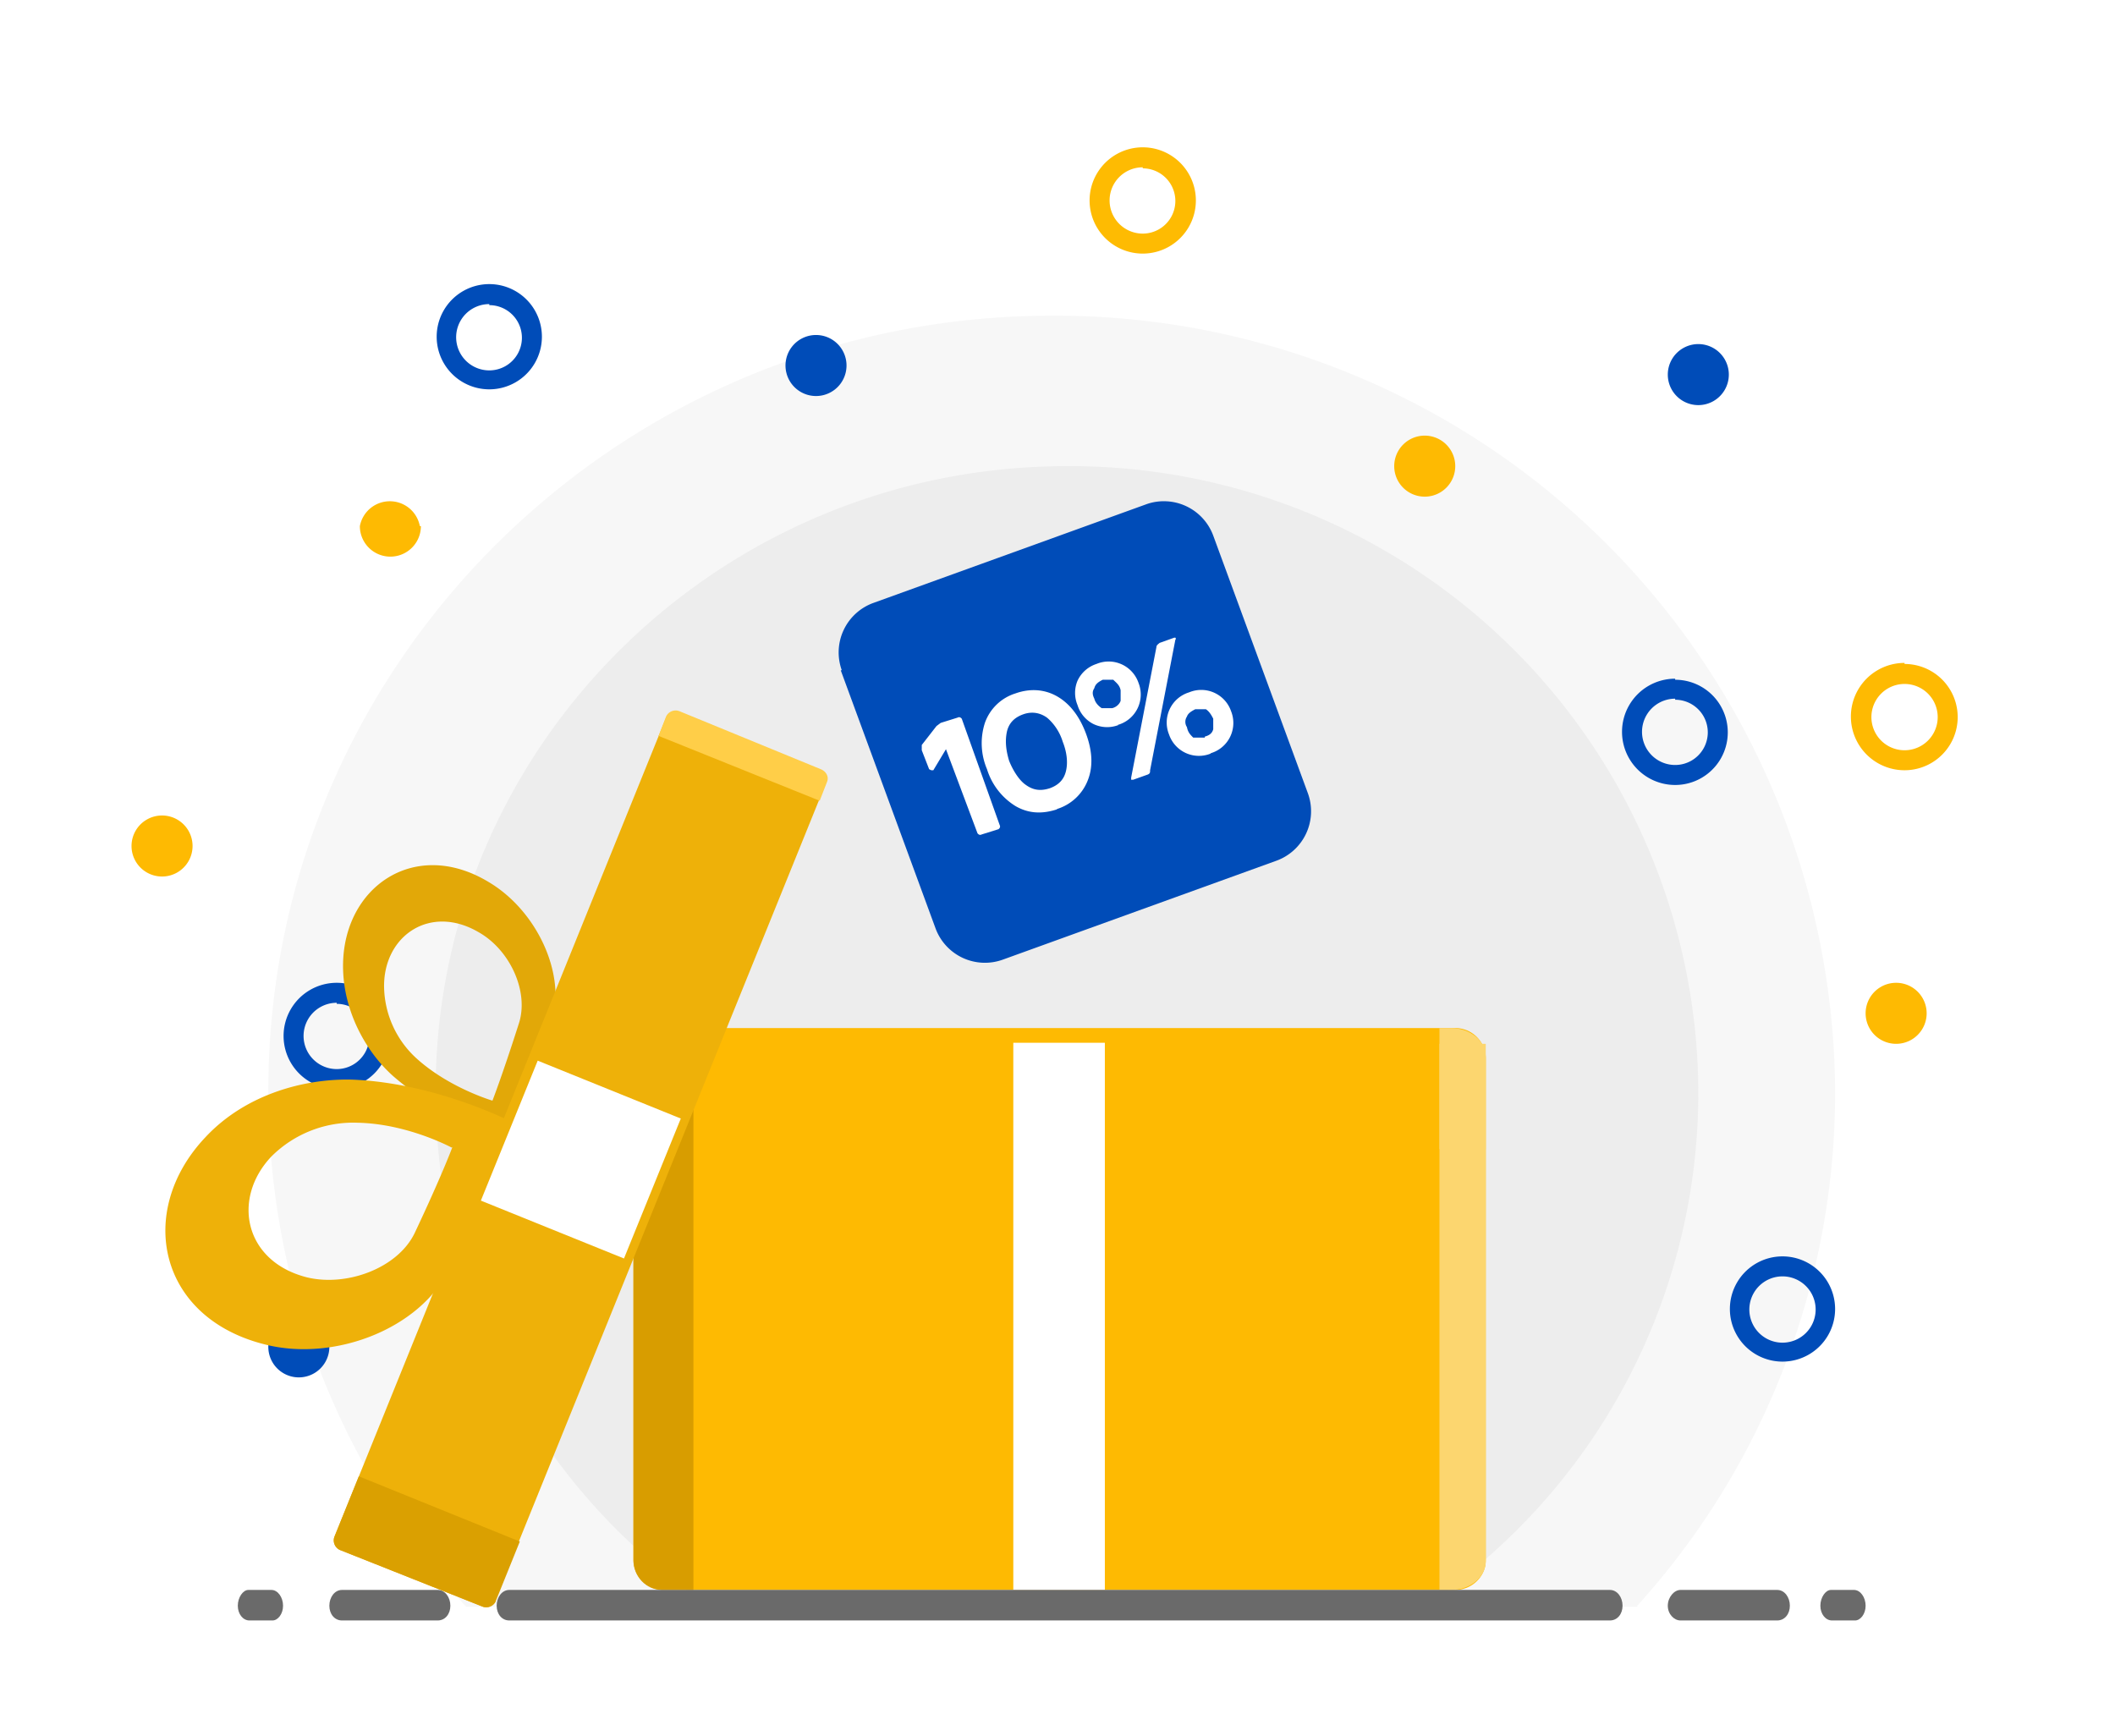 <svg width="201" height="165" fill="none" xmlns="http://www.w3.org/2000/svg"><g clip-path="url(#clip0)" filter="url(#filter0_d)"><mask id="a" mask-type="alpha" maskUnits="userSpaceOnUse" x="0" y="0" width="209" height="160"><path fill-rule="evenodd" clip-rule="evenodd" d="M.5 160h208.2V0H.5v160z" fill="#fff"/></mask><g mask="url(#a)"><path fill-rule="evenodd" clip-rule="evenodd" d="M155.6 148.6a72.6 72.6 0 0018.8-49A74.1 74.1 0 00100 26c-41.2 0-74.5 33-74.5 73.7 0 18.8 7 36.1 18.8 49h111.3z" fill="#F7F7F7"/><path fill-rule="evenodd" clip-rule="evenodd" d="M67.4 148.6h68a58.7 58.7 0 0026-49 59.7 59.7 0 00-60-59.3c-33.1 0-60 26.6-60 59.4a58.7 58.7 0 0026 48.9z" fill="#EDEDED"/><path fill-rule="evenodd" clip-rule="evenodd" d="M32 89.4a5 5 0 100 10.1 5 5 0 000-10.1zm0 2a3.1 3.1 0 110 6.2 3.1 3.1 0 010-6.3z" fill="#004CB8"/><path fill-rule="evenodd" clip-rule="evenodd" d="M108.6 10a5 5 0 100 10.1 5 5 0 000-10.1zm0 2a3.1 3.1 0 110 6.2 3.1 3.1 0 010-6.3z" fill="#FEBB02"/><path fill-rule="evenodd" clip-rule="evenodd" d="M31.3 124a2.9 2.9 0 11-5.8 0 2.9 2.9 0 015.8 0z" fill="#004CB8"/><path fill-rule="evenodd" clip-rule="evenodd" d="M18.3 76.4a2.9 2.9 0 11-5.8 0 2.9 2.9 0 015.8 0zM183.1 92.3a2.9 2.9 0 11-5.8 0 2.9 2.9 0 015.8 0zM138.3 40.3a2.9 2.9 0 11-5.8 0 2.9 2.9 0 015.8 0z" fill="#FEBA02"/><path fill-rule="evenodd" clip-rule="evenodd" d="M80.4 30.2a2.9 2.9 0 11-5.7 0 2.9 2.9 0 015.7 0zM164.3 31.6a2.9 2.9 0 11-5.8 0 2.9 2.9 0 015.8 0z" fill="#004CB8"/><path fill-rule="evenodd" clip-rule="evenodd" d="M40 46a2.9 2.9 0 11-5.8 0 2.9 2.9 0 015.7 0zM63 147.1a2.9 2.9 0 01-2.8-2.8V96.6c0-1.6 1.3-2.9 2.8-2.9h75.3c1.6 0 2.9 1.3 2.9 2.9v47.7c0 1.5-1.3 2.8-2.9 2.8H63z" fill="#FEBA02"/><path fill-rule="evenodd" clip-rule="evenodd" d="M96.3 147.1h8.7v-52h-8.7v52z" fill="#fff"/><path fill-rule="evenodd" clip-rule="evenodd" d="M62.9 90.8h3v56.3h-3c-1.5 0-2.7-1.3-2.7-2.8V93.7c0-1.6 1.2-2.9 2.7-2.9z" fill="#D89D00"/><path fill-rule="evenodd" clip-rule="evenodd" d="M138 147.1h-1.2V93.7h1.1c1.8 0 3.3 1.2 3.3 2.7v48c0 1.5-1.5 2.7-3.3 2.7z" fill="#FCD66F"/><path fill-rule="evenodd" clip-rule="evenodd" d="M136.8 95.2h4.4v10h-4.4v-10z" fill="#FCD66F"/><path fill-rule="evenodd" clip-rule="evenodd" d="M39.6 96.6a9.4 9.4 0 01-3.1-6.9c0-4.8 4.4-7.8 9-5.1 3 1.7 4.8 5.7 3.8 8.7-1.6 5-2.5 7.3-2.5 7.3s-4.1-1.2-7.2-4zm9 7.9l3.8-11.2c1.5-4.7-1.4-10.8-6-13.5-7-4.2-13.8.5-13.8 8 0 4.4 2.3 8.3 4.8 10.5a31.7 31.7 0 0011.2 6.2z" fill="#E2A808"/><path fill-rule="evenodd" clip-rule="evenodd" d="M43 105s-1 2.7-3.6 8.2c-1.6 3.3-6.4 5.1-10.2 4.2-6-1.5-7.2-7.5-3.4-11.5a11 11 0 018.2-3.2c4.8.1 9 2.4 9 2.4zm-9.6-6.4c-4.3-.1-10 1.3-13.9 5.5-6.6 7-4.5 17.2 5.8 19.7 6.5 1.6 14.6-1.5 17.4-7.2 4.6-9.4 6.5-13.7 6.5-13.7s-7.5-4-15.8-4.3z" fill="#EEB109"/><path fill-rule="evenodd" clip-rule="evenodd" d="M47.1 148.2a1 1 0 01-1.2.5l-13.6-5.4a1 1 0 01-.5-1.3l31.5-77.8a1 1 0 011.3-.5L78 69.2c.5.2.7.7.5 1.2l-31.5 77.8z" fill="#EEB109"/><path fill-rule="evenodd" clip-rule="evenodd" d="M49.4 142.5l-2.3 5.7a1 1 0 01-1.2.5l-13.6-5.4a1 1 0 01-.5-1.3l2.3-5.7 15.3 6.2z" fill="#DAA001"/><path fill-rule="evenodd" clip-rule="evenodd" d="M62.6 65.9l.7-1.8a1 1 0 011.3-.5L78 69.1c.5.2.8.7.6 1.2l-.7 1.8-15.4-6.2z" fill="#FFCE48"/><path fill-rule="evenodd" clip-rule="evenodd" d="M59.3 115.6l5.4-13.3-13.6-5.5-5.4 13.3 13.6 5.5z" fill="#fff"/><path fill-rule="evenodd" clip-rule="evenodd" d="M153 150H48.4c-.7 0-1.2-.6-1.2-1.4 0-.8.5-1.5 1.2-1.5H153c.7 0 1.2.7 1.2 1.5s-.5 1.4-1.2 1.4zM168.9 150h-9.2c-.6 0-1.2-.6-1.2-1.4 0-.8.6-1.5 1.2-1.5h9.2c.7 0 1.2.7 1.2 1.5s-.5 1.4-1.2 1.4zM176.2 150h-2.1c-.6 0-1.1-.6-1.1-1.4 0-.8.5-1.5 1-1.5h2.2c.6 0 1.1.7 1.1 1.5s-.5 1.4-1 1.4zM41.6 150h-9.1c-.7 0-1.2-.6-1.2-1.4 0-.8.5-1.5 1.2-1.5h9.1c.7 0 1.2.7 1.2 1.5s-.5 1.4-1.2 1.4zM25.8 150h-2.1c-.6 0-1.1-.6-1.1-1.4 0-.8.5-1.5 1-1.5h2.2c.6 0 1.1.7 1.1 1.5s-.5 1.4-1 1.4z" fill="#6A6A6A"/><path fill-rule="evenodd" clip-rule="evenodd" d="M159.2 60.5a5 5 0 100 10.1 5 5 0 000-10zm0 2a3.1 3.1 0 110 6.2 3.1 3.1 0 010-6.3zM46.5 23a5 5 0 100 10 5 5 0 000-10zm0 2a3.1 3.1 0 110 6.2 3.1 3.1 0 010-6.3z" fill="#004CB8"/><path fill-rule="evenodd" clip-rule="evenodd" d="M181 59a5 5 0 100 10.2 5 5 0 000-10.1zm0 2a3.1 3.1 0 110 6.3 3.1 3.1 0 010-6.3z" fill="#FEBA02"/><path fill-rule="evenodd" clip-rule="evenodd" d="M169.4 115.4a5 5 0 100 10 5 5 0 000-10zm0 1.9a3.1 3.1 0 110 6.3 3.1 3.1 0 010-6.3zM80 59.7a5 5 0 013-6.4l26-9.4a5 5 0 016.3 3l9 24.5a5 5 0 01-3 6.4l-26 9.4a5 5 0 01-6.4-3l-9-24.5z" fill="#004CB8"/><path d="M88.3 69.1l-.7-1.8v-.5L89 65l.4-.3 1.6-.5c.2-.1.3 0 .4.1l3.6 10.1c.1.2 0 .3-.1.4l-1.6.5c-.2.1-.3 0-.4-.1l-3-8-1.2 2h-.2zm12.2 3.8c-1.5.5-2.8.4-4-.3a6.3 6.3 0 01-2.7-3.5 6.3 6.3 0 01-.2-4.4 4.5 4.5 0 012.9-2.8c1.4-.5 2.8-.4 4 .3 1.2.7 2.1 1.9 2.7 3.5.6 1.6.7 3.1.2 4.4a4.6 4.6 0 01-3 2.8zm-.7-2c.8-.3 1.3-.8 1.5-1.6.2-.8.1-1.8-.3-2.8-.3-1-.9-1.8-1.5-2.3-.7-.5-1.5-.6-2.3-.3-.8.3-1.3.8-1.5 1.6-.2.9-.1 1.8.2 2.8.4 1 1 1.9 1.6 2.3.7.5 1.4.6 2.3.3zm6.5-6a3 3 0 01-2.4-.1 3 3 0 01-1.5-1.8 3 3 0 010-2.3 3 3 0 011.8-1.6 3 3 0 014 1.8 3 3 0 01-2 4zm-.6-1.6c.4-.1.7-.4.8-.7v-1c-.1-.5-.4-.7-.7-1h-1c-.4.2-.7.4-.8.8-.2.3-.2.6 0 1 .1.4.4.7.7.9h1zm3.4 6.3l-1.4.5h-.2v-.2l2.4-12.4c0-.2.2-.3.3-.4l1.4-.5h.1s.1.1 0 .2l-2.4 12.4c0 .2 0 .3-.2.4zm6-2a3 3 0 01-4-1.8 3 3 0 011.9-4 3 3 0 014 1.8 3 3 0 01-2 4zm-.6-1.6c.4-.1.7-.3.8-.7v-1c-.2-.4-.4-.7-.7-.9h-1c-.4.2-.7.4-.8.7-.2.3-.2.7 0 1 .1.5.3.7.6 1h1.1z" fill="#fff"/></g></g><defs><clipPath id="clip0"><path fill="#fff" transform="translate(.5)" d="M0 0h200v160H0z"/></clipPath><filter id="filter0_d" x="-9.5" y="-6" width="220" height="180" filterUnits="userSpaceOnUse" color-interpolation-filters="sRGB"><feFlood flood-opacity="0" result="BackgroundImageFix"/><feColorMatrix in="SourceAlpha" type="matrix" values="0 0 0 0 0 0 0 0 0 0 0 0 0 0 0 0 0 0 127 0"/><feOffset dy="4"/><feGaussianBlur stdDeviation="5"/><feColorMatrix type="matrix" values="0 0 0 0 0.22 0 0 0 0 0.22 0 0 0 0 0.22 0 0 0 0.1 0"/><feBlend mode="normal" in2="BackgroundImageFix" result="effect1_dropShadow"/><feBlend mode="normal" in="SourceGraphic" in2="effect1_dropShadow" result="shape"/></filter></defs></svg>
